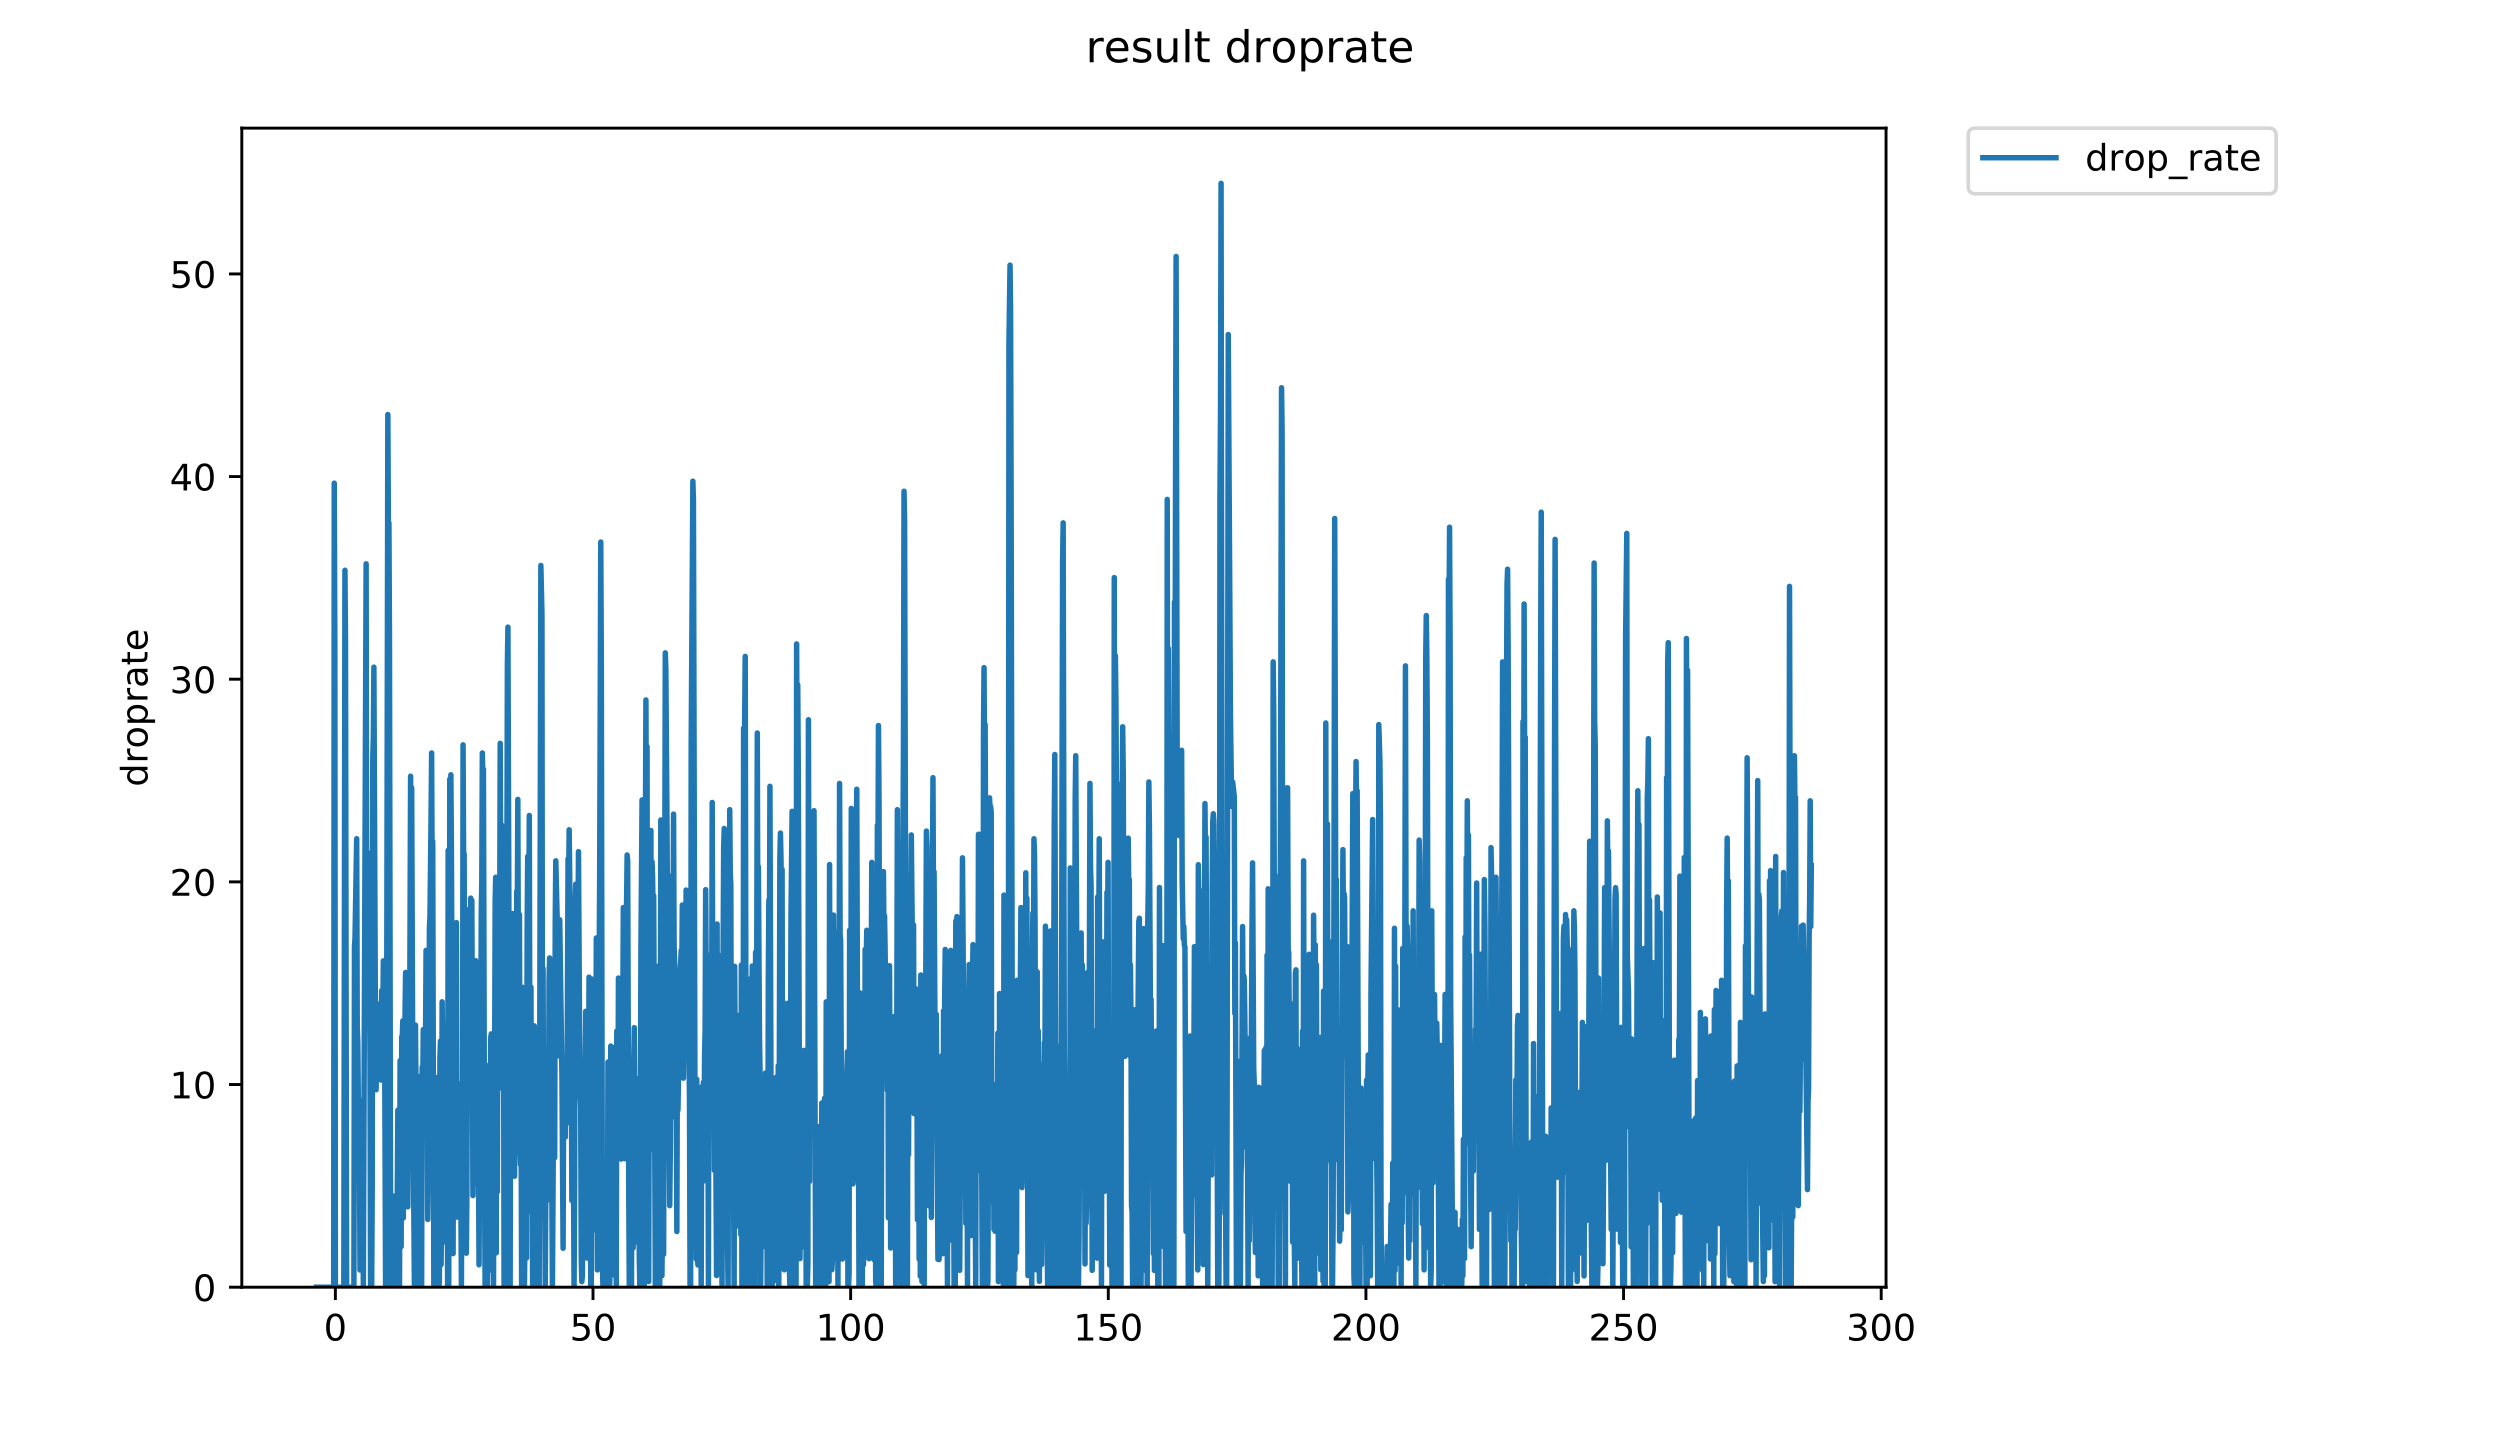 <?xml version="1.0" encoding="utf-8" standalone="no"?>
<!DOCTYPE svg PUBLIC "-//W3C//DTD SVG 1.1//EN"
  "http://www.w3.org/Graphics/SVG/1.1/DTD/svg11.dtd">
<!-- Created with matplotlib (https://matplotlib.org/) -->
<svg height="396pt" version="1.1" viewBox="0 0 684 396" width="684pt" xmlns="http://www.w3.org/2000/svg" xmlns:xlink="http://www.w3.org/1999/xlink">
 <defs>
  <style type="text/css">
*{stroke-linecap:butt;stroke-linejoin:round;}
  </style>
 </defs>
 <g id="figure_1">
  <g id="patch_1">
   <path d="M 0 396 
L 684 396 
L 684 0 
L 0 0 
z
" style="fill:#ffffff;"/>
  </g>
  <g id="axes_1">
   <g id="patch_2">
    <path d="M 66.159 352.174 
L 516.019 352.174 
L 516.019 35.062 
L 66.159 35.062 
z
" style="fill:#ffffff;"/>
   </g>
   <g id="matplotlib.axis_1">
    <g id="xtick_1">
     <g id="line2d_1">
      <defs>
       <path d="M 0 0 
L 0 3.5 
" id="m99f44236f9" style="stroke:#000000;stroke-width:0.8;"/>
      </defs>
      <g>
       <use style="stroke:#000000;stroke-width:0.8;" x="91.755" xlink:href="#m99f44236f9" y="352.174"/>
      </g>
     </g>
     <g id="text_1">
      <!-- 0 -->
      <defs>
       <path d="M 31.781 66.406 
Q 24.172 66.406 20.328 58.906 
Q 16.5 51.422 16.5 36.375 
Q 16.5 21.391 20.328 13.891 
Q 24.172 6.391 31.781 6.391 
Q 39.453 6.391 43.281 13.891 
Q 47.125 21.391 47.125 36.375 
Q 47.125 51.422 43.281 58.906 
Q 39.453 66.406 31.781 66.406 
z
M 31.781 74.219 
Q 44.047 74.219 50.516 64.516 
Q 56.984 54.828 56.984 36.375 
Q 56.984 17.969 50.516 8.266 
Q 44.047 -1.422 31.781 -1.422 
Q 19.531 -1.422 13.062 8.266 
Q 6.594 17.969 6.594 36.375 
Q 6.594 54.828 13.062 64.516 
Q 19.531 74.219 31.781 74.219 
z
" id="DejaVuSans-48"/>
      </defs>
      <g transform="translate(88.574 366.773)scale(0.1 -0.1)">
       <use xlink:href="#DejaVuSans-48"/>
      </g>
     </g>
    </g>
    <g id="xtick_2">
     <g id="line2d_2">
      <g>
       <use style="stroke:#000000;stroke-width:0.8;" x="162.245" xlink:href="#m99f44236f9" y="352.174"/>
      </g>
     </g>
     <g id="text_2">
      <!-- 50 -->
      <defs>
       <path d="M 10.797 72.906 
L 49.516 72.906 
L 49.516 64.594 
L 19.828 64.594 
L 19.828 46.734 
Q 21.969 47.469 24.109 47.828 
Q 26.266 48.188 28.422 48.188 
Q 40.625 48.188 47.75 41.5 
Q 54.891 34.812 54.891 23.391 
Q 54.891 11.625 47.562 5.094 
Q 40.234 -1.422 26.906 -1.422 
Q 22.312 -1.422 17.547 -0.641 
Q 12.797 0.141 7.719 1.703 
L 7.719 11.625 
Q 12.109 9.234 16.797 8.062 
Q 21.484 6.891 26.703 6.891 
Q 35.156 6.891 40.078 11.328 
Q 45.016 15.766 45.016 23.391 
Q 45.016 31 40.078 35.438 
Q 35.156 39.891 26.703 39.891 
Q 22.75 39.891 18.812 39.016 
Q 14.891 38.141 10.797 36.281 
z
" id="DejaVuSans-53"/>
      </defs>
      <g transform="translate(155.883 366.773)scale(0.1 -0.1)">
       <use xlink:href="#DejaVuSans-53"/>
       <use x="63.623" xlink:href="#DejaVuSans-48"/>
      </g>
     </g>
    </g>
    <g id="xtick_3">
     <g id="line2d_3">
      <g>
       <use style="stroke:#000000;stroke-width:0.8;" x="232.736" xlink:href="#m99f44236f9" y="352.174"/>
      </g>
     </g>
     <g id="text_3">
      <!-- 100 -->
      <defs>
       <path d="M 12.406 8.297 
L 28.516 8.297 
L 28.516 63.922 
L 10.984 60.406 
L 10.984 69.391 
L 28.422 72.906 
L 38.281 72.906 
L 38.281 8.297 
L 54.391 8.297 
L 54.391 0 
L 12.406 0 
z
" id="DejaVuSans-49"/>
      </defs>
      <g transform="translate(223.192 366.773)scale(0.1 -0.1)">
       <use xlink:href="#DejaVuSans-49"/>
       <use x="63.623" xlink:href="#DejaVuSans-48"/>
       <use x="127.246" xlink:href="#DejaVuSans-48"/>
      </g>
     </g>
    </g>
    <g id="xtick_4">
     <g id="line2d_4">
      <g>
       <use style="stroke:#000000;stroke-width:0.8;" x="303.226" xlink:href="#m99f44236f9" y="352.174"/>
      </g>
     </g>
     <g id="text_4">
      <!-- 150 -->
      <g transform="translate(293.683 366.773)scale(0.1 -0.1)">
       <use xlink:href="#DejaVuSans-49"/>
       <use x="63.623" xlink:href="#DejaVuSans-53"/>
       <use x="127.246" xlink:href="#DejaVuSans-48"/>
      </g>
     </g>
    </g>
    <g id="xtick_5">
     <g id="line2d_5">
      <g>
       <use style="stroke:#000000;stroke-width:0.8;" x="373.717" xlink:href="#m99f44236f9" y="352.174"/>
      </g>
     </g>
     <g id="text_5">
      <!-- 200 -->
      <defs>
       <path d="M 19.188 8.297 
L 53.609 8.297 
L 53.609 0 
L 7.328 0 
L 7.328 8.297 
Q 12.938 14.109 22.625 23.891 
Q 32.328 33.688 34.812 36.531 
Q 39.547 41.844 41.422 45.531 
Q 43.312 49.219 43.312 52.781 
Q 43.312 58.594 39.234 62.25 
Q 35.156 65.922 28.609 65.922 
Q 23.969 65.922 18.812 64.312 
Q 13.672 62.703 7.812 59.422 
L 7.812 69.391 
Q 13.766 71.781 18.938 73 
Q 24.125 74.219 28.422 74.219 
Q 39.75 74.219 46.484 68.547 
Q 53.219 62.891 53.219 53.422 
Q 53.219 48.922 51.531 44.891 
Q 49.859 40.875 45.406 35.406 
Q 44.188 33.984 37.641 27.219 
Q 31.109 20.453 19.188 8.297 
z
" id="DejaVuSans-50"/>
      </defs>
      <g transform="translate(364.173 366.773)scale(0.1 -0.1)">
       <use xlink:href="#DejaVuSans-50"/>
       <use x="63.623" xlink:href="#DejaVuSans-48"/>
       <use x="127.246" xlink:href="#DejaVuSans-48"/>
      </g>
     </g>
    </g>
    <g id="xtick_6">
     <g id="line2d_6">
      <g>
       <use style="stroke:#000000;stroke-width:0.8;" x="444.207" xlink:href="#m99f44236f9" y="352.174"/>
      </g>
     </g>
     <g id="text_6">
      <!-- 250 -->
      <g transform="translate(434.664 366.773)scale(0.1 -0.1)">
       <use xlink:href="#DejaVuSans-50"/>
       <use x="63.623" xlink:href="#DejaVuSans-53"/>
       <use x="127.246" xlink:href="#DejaVuSans-48"/>
      </g>
     </g>
    </g>
    <g id="xtick_7">
     <g id="line2d_7">
      <g>
       <use style="stroke:#000000;stroke-width:0.8;" x="514.698" xlink:href="#m99f44236f9" y="352.174"/>
      </g>
     </g>
     <g id="text_7">
      <!-- 300 -->
      <defs>
       <path d="M 40.578 39.312 
Q 47.656 37.797 51.625 33 
Q 55.609 28.219 55.609 21.188 
Q 55.609 10.406 48.188 4.484 
Q 40.766 -1.422 27.094 -1.422 
Q 22.516 -1.422 17.656 -0.516 
Q 12.797 0.391 7.625 2.203 
L 7.625 11.719 
Q 11.719 9.328 16.594 8.109 
Q 21.484 6.891 26.812 6.891 
Q 36.078 6.891 40.938 10.547 
Q 45.797 14.203 45.797 21.188 
Q 45.797 27.641 41.281 31.266 
Q 36.766 34.906 28.719 34.906 
L 20.219 34.906 
L 20.219 43.016 
L 29.109 43.016 
Q 36.375 43.016 40.234 45.922 
Q 44.094 48.828 44.094 54.297 
Q 44.094 59.906 40.109 62.906 
Q 36.141 65.922 28.719 65.922 
Q 24.656 65.922 20.016 65.031 
Q 15.375 64.156 9.812 62.312 
L 9.812 71.094 
Q 15.438 72.656 20.344 73.438 
Q 25.25 74.219 29.594 74.219 
Q 40.828 74.219 47.359 69.109 
Q 53.906 64.016 53.906 55.328 
Q 53.906 49.266 50.438 45.094 
Q 46.969 40.922 40.578 39.312 
z
" id="DejaVuSans-51"/>
      </defs>
      <g transform="translate(505.154 366.773)scale(0.1 -0.1)">
       <use xlink:href="#DejaVuSans-51"/>
       <use x="63.623" xlink:href="#DejaVuSans-48"/>
       <use x="127.246" xlink:href="#DejaVuSans-48"/>
      </g>
     </g>
    </g>
   </g>
   <g id="matplotlib.axis_2">
    <g id="ytick_1">
     <g id="line2d_8">
      <defs>
       <path d="M 0 0 
L -3.5 0 
" id="md5084ddb7e" style="stroke:#000000;stroke-width:0.8;"/>
      </defs>
      <g>
       <use style="stroke:#000000;stroke-width:0.8;" x="66.159" xlink:href="#md5084ddb7e" y="352.174"/>
      </g>
     </g>
     <g id="text_8">
      <!-- 0 -->
      <g transform="translate(52.796 355.973)scale(0.1 -0.1)">
       <use xlink:href="#DejaVuSans-48"/>
      </g>
     </g>
    </g>
    <g id="ytick_2">
     <g id="line2d_9">
      <g>
       <use style="stroke:#000000;stroke-width:0.8;" x="66.159" xlink:href="#md5084ddb7e" y="296.728"/>
      </g>
     </g>
     <g id="text_9">
      <!-- 10 -->
      <g transform="translate(46.434 300.527)scale(0.1 -0.1)">
       <use xlink:href="#DejaVuSans-49"/>
       <use x="63.623" xlink:href="#DejaVuSans-48"/>
      </g>
     </g>
    </g>
    <g id="ytick_3">
     <g id="line2d_10">
      <g>
       <use style="stroke:#000000;stroke-width:0.8;" x="66.159" xlink:href="#md5084ddb7e" y="241.282"/>
      </g>
     </g>
     <g id="text_10">
      <!-- 20 -->
      <g transform="translate(46.434 245.081)scale(0.1 -0.1)">
       <use xlink:href="#DejaVuSans-50"/>
       <use x="63.623" xlink:href="#DejaVuSans-48"/>
      </g>
     </g>
    </g>
    <g id="ytick_4">
     <g id="line2d_11">
      <g>
       <use style="stroke:#000000;stroke-width:0.8;" x="66.159" xlink:href="#md5084ddb7e" y="185.836"/>
      </g>
     </g>
     <g id="text_11">
      <!-- 30 -->
      <g transform="translate(46.434 189.635)scale(0.1 -0.1)">
       <use xlink:href="#DejaVuSans-51"/>
       <use x="63.623" xlink:href="#DejaVuSans-48"/>
      </g>
     </g>
    </g>
    <g id="ytick_5">
     <g id="line2d_12">
      <g>
       <use style="stroke:#000000;stroke-width:0.8;" x="66.159" xlink:href="#md5084ddb7e" y="130.39"/>
      </g>
     </g>
     <g id="text_12">
      <!-- 40 -->
      <defs>
       <path d="M 37.797 64.312 
L 12.891 25.391 
L 37.797 25.391 
z
M 35.203 72.906 
L 47.609 72.906 
L 47.609 25.391 
L 58.016 25.391 
L 58.016 17.188 
L 47.609 17.188 
L 47.609 0 
L 37.797 0 
L 37.797 17.188 
L 4.891 17.188 
L 4.891 26.703 
z
" id="DejaVuSans-52"/>
      </defs>
      <g transform="translate(46.434 134.189)scale(0.1 -0.1)">
       <use xlink:href="#DejaVuSans-52"/>
       <use x="63.623" xlink:href="#DejaVuSans-48"/>
      </g>
     </g>
    </g>
    <g id="ytick_6">
     <g id="line2d_13">
      <g>
       <use style="stroke:#000000;stroke-width:0.8;" x="66.159" xlink:href="#md5084ddb7e" y="74.943"/>
      </g>
     </g>
     <g id="text_13">
      <!-- 50 -->
      <g transform="translate(46.434 78.743)scale(0.1 -0.1)">
       <use xlink:href="#DejaVuSans-53"/>
       <use x="63.623" xlink:href="#DejaVuSans-48"/>
      </g>
     </g>
    </g>
    <g id="text_14">
     <!-- droprate -->
     <defs>
      <path d="M 45.406 46.391 
L 45.406 75.984 
L 54.391 75.984 
L 54.391 0 
L 45.406 0 
L 45.406 8.203 
Q 42.578 3.328 38.25 0.953 
Q 33.938 -1.422 27.875 -1.422 
Q 17.969 -1.422 11.734 6.484 
Q 5.516 14.406 5.516 27.297 
Q 5.516 40.188 11.734 48.094 
Q 17.969 56 27.875 56 
Q 33.938 56 38.25 53.625 
Q 42.578 51.266 45.406 46.391 
z
M 14.797 27.297 
Q 14.797 17.391 18.875 11.75 
Q 22.953 6.109 30.078 6.109 
Q 37.203 6.109 41.297 11.75 
Q 45.406 17.391 45.406 27.297 
Q 45.406 37.203 41.297 42.844 
Q 37.203 48.484 30.078 48.484 
Q 22.953 48.484 18.875 42.844 
Q 14.797 37.203 14.797 27.297 
z
" id="DejaVuSans-100"/>
      <path d="M 41.109 46.297 
Q 39.594 47.172 37.812 47.578 
Q 36.031 48 33.891 48 
Q 26.266 48 22.188 43.047 
Q 18.109 38.094 18.109 28.812 
L 18.109 0 
L 9.078 0 
L 9.078 54.688 
L 18.109 54.688 
L 18.109 46.188 
Q 20.953 51.172 25.484 53.578 
Q 30.031 56 36.531 56 
Q 37.453 56 38.578 55.875 
Q 39.703 55.766 41.062 55.516 
z
" id="DejaVuSans-114"/>
      <path d="M 30.609 48.391 
Q 23.391 48.391 19.188 42.75 
Q 14.984 37.109 14.984 27.297 
Q 14.984 17.484 19.156 11.844 
Q 23.344 6.203 30.609 6.203 
Q 37.797 6.203 41.984 11.859 
Q 46.188 17.531 46.188 27.297 
Q 46.188 37.016 41.984 42.703 
Q 37.797 48.391 30.609 48.391 
z
M 30.609 56 
Q 42.328 56 49.016 48.375 
Q 55.719 40.766 55.719 27.297 
Q 55.719 13.875 49.016 6.219 
Q 42.328 -1.422 30.609 -1.422 
Q 18.844 -1.422 12.172 6.219 
Q 5.516 13.875 5.516 27.297 
Q 5.516 40.766 12.172 48.375 
Q 18.844 56 30.609 56 
z
" id="DejaVuSans-111"/>
      <path d="M 18.109 8.203 
L 18.109 -20.797 
L 9.078 -20.797 
L 9.078 54.688 
L 18.109 54.688 
L 18.109 46.391 
Q 20.953 51.266 25.266 53.625 
Q 29.594 56 35.594 56 
Q 45.562 56 51.781 48.094 
Q 58.016 40.188 58.016 27.297 
Q 58.016 14.406 51.781 6.484 
Q 45.562 -1.422 35.594 -1.422 
Q 29.594 -1.422 25.266 0.953 
Q 20.953 3.328 18.109 8.203 
z
M 48.688 27.297 
Q 48.688 37.203 44.609 42.844 
Q 40.531 48.484 33.406 48.484 
Q 26.266 48.484 22.188 42.844 
Q 18.109 37.203 18.109 27.297 
Q 18.109 17.391 22.188 11.75 
Q 26.266 6.109 33.406 6.109 
Q 40.531 6.109 44.609 11.75 
Q 48.688 17.391 48.688 27.297 
z
" id="DejaVuSans-112"/>
      <path d="M 34.281 27.484 
Q 23.391 27.484 19.188 25 
Q 14.984 22.516 14.984 16.5 
Q 14.984 11.719 18.141 8.906 
Q 21.297 6.109 26.703 6.109 
Q 34.188 6.109 38.703 11.406 
Q 43.219 16.703 43.219 25.484 
L 43.219 27.484 
z
M 52.203 31.203 
L 52.203 0 
L 43.219 0 
L 43.219 8.297 
Q 40.141 3.328 35.547 0.953 
Q 30.953 -1.422 24.312 -1.422 
Q 15.922 -1.422 10.953 3.297 
Q 6 8.016 6 15.922 
Q 6 25.141 12.172 29.828 
Q 18.359 34.516 30.609 34.516 
L 43.219 34.516 
L 43.219 35.406 
Q 43.219 41.609 39.141 45 
Q 35.062 48.391 27.688 48.391 
Q 23 48.391 18.547 47.266 
Q 14.109 46.141 10.016 43.891 
L 10.016 52.203 
Q 14.938 54.109 19.578 55.047 
Q 24.219 56 28.609 56 
Q 40.484 56 46.344 49.844 
Q 52.203 43.703 52.203 31.203 
z
" id="DejaVuSans-97"/>
      <path d="M 18.312 70.219 
L 18.312 54.688 
L 36.812 54.688 
L 36.812 47.703 
L 18.312 47.703 
L 18.312 18.016 
Q 18.312 11.328 20.141 9.422 
Q 21.969 7.516 27.594 7.516 
L 36.812 7.516 
L 36.812 0 
L 27.594 0 
Q 17.188 0 13.234 3.875 
Q 9.281 7.766 9.281 18.016 
L 9.281 47.703 
L 2.688 47.703 
L 2.688 54.688 
L 9.281 54.688 
L 9.281 70.219 
z
" id="DejaVuSans-116"/>
      <path d="M 56.203 29.594 
L 56.203 25.203 
L 14.891 25.203 
Q 15.484 15.922 20.484 11.062 
Q 25.484 6.203 34.422 6.203 
Q 39.594 6.203 44.453 7.469 
Q 49.312 8.734 54.109 11.281 
L 54.109 2.781 
Q 49.266 0.734 44.188 -0.344 
Q 39.109 -1.422 33.891 -1.422 
Q 20.797 -1.422 13.156 6.188 
Q 5.516 13.812 5.516 26.812 
Q 5.516 40.234 12.766 48.109 
Q 20.016 56 32.328 56 
Q 43.359 56 49.781 48.891 
Q 56.203 41.797 56.203 29.594 
z
M 47.219 32.234 
Q 47.125 39.594 43.094 43.984 
Q 39.062 48.391 32.422 48.391 
Q 24.906 48.391 20.391 44.141 
Q 15.875 39.891 15.188 32.172 
z
" id="DejaVuSans-101"/>
     </defs>
     <g transform="translate(40.354 215.236)rotate(-90)scale(0.1 -0.1)">
      <use xlink:href="#DejaVuSans-100"/>
      <use x="63.477" xlink:href="#DejaVuSans-114"/>
      <use x="104.559" xlink:href="#DejaVuSans-111"/>
      <use x="165.74" xlink:href="#DejaVuSans-112"/>
      <use x="229.217" xlink:href="#DejaVuSans-114"/>
      <use x="270.33" xlink:href="#DejaVuSans-97"/>
      <use x="331.609" xlink:href="#DejaVuSans-116"/>
      <use x="370.818" xlink:href="#DejaVuSans-101"/>
     </g>
    </g>
   </g>
   <g id="line2d_14">
    <path clip-path="url(#pd53586cb50)" d="M 86.607 352.174 
L 91.294 352.174 
L 91.451 132.198 
L 91.61 176.331 
L 91.76 352.174 
L 94.071 352.174 
L 94.375 156.028 
L 94.525 175.252 
L 94.833 352.174 
L 96.827 352.174 
L 96.979 258.987 
L 97.13 256.631 
L 97.585 229.478 
L 97.739 280.931 
L 97.89 285.014 
L 98.194 319.559 
L 98.344 314.584 
L 98.495 347.462 
L 98.648 301.207 
L 98.798 325.396 
L 98.95 330.308 
L 99.254 318.101 
L 99.411 352.174 
L 99.715 270.728 
L 100.174 154.264 
L 100.323 247.619 
L 100.478 233.034 
L 100.631 236.661 
L 100.784 246.562 
L 100.933 266.629 
L 101.083 262.133 
L 101.232 290.391 
L 101.383 352.174 
L 101.691 352.174 
L 101.843 324.14 
L 101.995 207.329 
L 102.144 201.677 
L 102.295 182.537 
L 102.747 287.223 
L 102.896 298.158 
L 103.197 280.886 
L 103.346 277.718 
L 103.496 282.47 
L 103.649 274.735 
L 103.805 294.607 
L 103.96 278.857 
L 104.268 295.503 
L 104.425 271.033 
L 104.727 280.53 
L 104.878 262.896 
L 105.037 286.416 
L 105.187 271.84 
L 105.495 352.174 
L 105.652 352.174 
L 106.112 113.426 
L 106.261 143.659 
L 106.411 143.063 
L 106.561 175.252 
L 106.862 338.038 
L 107.011 352.174 
L 107.164 352.174 
L 107.314 328.613 
L 107.47 349.119 
L 107.627 349.161 
L 107.779 327.255 
L 107.928 328.479 
L 108.081 352.174 
L 108.541 352.174 
L 108.847 303.756 
L 108.999 352.174 
L 109.307 352.174 
L 109.46 290.223 
L 109.758 341.053 
L 109.907 283.663 
L 110.056 283.859 
L 110.205 279.302 
L 110.355 333.218 
L 110.504 283.859 
L 110.66 318.663 
L 110.813 277.625 
L 110.969 266.059 
L 111.269 315.945 
L 111.424 315.516 
L 111.575 330.184 
L 111.879 274.991 
L 112.036 294.449 
L 112.337 212.367 
L 112.487 231.777 
L 112.635 215.545 
L 112.933 293.392 
L 113.38 352.174 
L 113.677 280.477 
L 113.827 300.045 
L 113.98 294.709 
L 114.136 352.174 
L 114.289 302.751 
L 114.438 352.174 
L 114.59 294.548 
L 114.897 350.643 
L 115.051 299.663 
L 115.353 352.174 
L 115.502 291.975 
L 115.653 298.77 
L 115.804 281.692 
L 116.114 294.607 
L 116.27 308.361 
L 116.576 260.02 
L 116.728 302.475 
L 116.877 287.223 
L 117.031 333.641 
L 117.183 319.375 
L 117.333 317.52 
L 117.487 253.876 
L 117.643 250.674 
L 117.943 223.01 
L 118.093 206.012 
L 118.245 241.903 
L 118.394 230.193 
L 118.695 352.174 
L 118.848 352.174 
L 119.001 332.04 
L 119.156 333.845 
L 119.306 328.479 
L 119.454 347.408 
L 119.603 294.816 
L 119.752 352.174 
L 120.056 352.174 
L 120.211 350.647 
L 120.365 289.376 
L 120.516 284.824 
L 120.67 346.013 
L 120.818 333.055 
L 120.967 274.103 
L 121.266 296.569 
L 121.414 290.036 
L 121.563 336.287 
L 121.716 339.818 
L 121.866 303.205 
L 122.02 332.207 
L 122.169 331.462 
L 122.318 286.85 
L 122.466 352.174 
L 122.615 232.678 
L 122.764 352.174 
L 122.912 317.122 
L 123.06 213.159 
L 123.208 259.498 
L 123.359 211.984 
L 123.509 233.7 
L 123.969 342.984 
L 124.119 276.566 
L 124.274 295.659 
L 124.579 277.205 
L 124.731 278.767 
L 124.88 252.439 
L 125.028 333 
L 125.472 320.309 
L 125.628 329.199 
L 125.941 305.34 
L 126.245 352.174 
L 126.394 296.249 
L 126.542 310.63 
L 126.694 203.797 
L 126.842 234.609 
L 126.99 233.59 
L 127.142 291.262 
L 127.29 282.07 
L 127.591 342.882 
L 127.739 326.755 
L 127.887 270.683 
L 128.036 280.27 
L 128.184 256.025 
L 128.332 280.477 
L 128.489 248.593 
L 128.643 269.464 
L 128.791 245.73 
L 128.944 256.15 
L 129.094 246.337 
L 129.397 327.114 
L 129.548 298.77 
L 129.7 299.22 
L 129.852 278.559 
L 130 280.682 
L 130.154 262.844 
L 130.453 315.738 
L 130.605 323.981 
L 130.758 316.552 
L 130.907 315.842 
L 131.062 346.048 
L 131.368 283.837 
L 131.52 291.433 
L 131.67 249.496 
L 131.819 241.282 
L 131.968 206.012 
L 132.117 213.956 
L 132.267 210.408 
L 132.573 321.625 
L 132.721 352.174 
L 132.874 333.859 
L 133.03 352.174 
L 133.344 352.174 
L 133.5 305.212 
L 133.651 328.68 
L 133.803 291.433 
L 134.106 347.462 
L 134.255 284.055 
L 134.406 282.866 
L 134.56 287.666 
L 135.023 352.174 
L 135.172 298.466 
L 135.321 295.144 
L 135.474 246.562 
L 135.624 240.018 
L 135.775 342.777 
L 135.928 273.187 
L 136.082 326.064 
L 136.236 256.684 
L 136.392 252.462 
L 136.547 284.967 
L 136.704 257.992 
L 136.854 203.378 
L 137.159 282.284 
L 137.309 225.801 
L 137.462 297.815 
L 137.617 265.11 
L 137.766 273.191 
L 137.915 352.174 
L 138.066 282.866 
L 138.217 352.174 
L 138.365 352.174 
L 138.666 246.034 
L 138.819 181.809 
L 138.968 171.578 
L 139.574 352.174 
L 139.723 280.886 
L 139.872 317.222 
L 140.021 283.663 
L 140.172 319.189 
L 140.325 249.955 
L 140.481 291.411 
L 140.633 301.065 
L 140.781 321.815 
L 140.933 305.053 
L 141.229 313.714 
L 141.377 243.831 
L 141.526 252.085 
L 141.675 218.722 
L 141.825 265.54 
L 141.974 277.074 
L 142.122 250.204 
L 142.27 312.227 
L 142.418 318.619 
L 142.567 304.238 
L 142.719 352.174 
L 143.025 270.144 
L 143.181 305.34 
L 143.33 312.57 
L 143.478 352.174 
L 143.626 339.391 
L 143.922 273.878 
L 144.07 344.185 
L 144.219 256.302 
L 144.37 234.371 
L 144.52 258.198 
L 144.668 254.704 
L 144.817 223.118 
L 144.968 289.167 
L 145.27 270.089 
L 145.421 331.697 
L 145.572 302.195 
L 145.723 352.174 
L 145.872 298.158 
L 146.023 352.174 
L 146.172 280.682 
L 146.321 352.174 
L 146.47 293.56 
L 146.772 352.174 
L 146.921 290.391 
L 147.07 298.158 
L 147.218 352.174 
L 147.521 352.174 
L 147.978 154.716 
L 148.276 167.883 
L 148.426 314.045 
L 148.578 264.956 
L 148.726 312.456 
L 148.875 309.156 
L 149.026 323.901 
L 149.176 352.174 
L 149.475 303.344 
L 149.625 325.396 
L 149.775 328.343 
L 149.925 301.769 
L 150.08 306.351 
L 150.229 267.73 
L 150.381 262.094 
L 150.53 277.29 
L 150.836 319.65 
L 150.992 326.35 
L 151.143 352.174 
L 151.606 278.246 
L 151.759 316.75 
L 151.909 252.371 
L 152.065 235.525 
L 152.521 254.873 
L 152.677 257.733 
L 152.833 288.893 
L 153.137 251.649 
L 153.748 294.385 
L 154.059 341.511 
L 154.211 299.516 
L 154.362 302.053 
L 154.666 311.103 
L 154.819 291.433 
L 154.972 307.385 
L 155.121 303.344 
L 155.42 234.945 
L 155.57 244.757 
L 155.719 227.024 
L 155.868 239.375 
L 156.016 265.889 
L 156.164 251.508 
L 156.462 328.479 
L 156.61 321.902 
L 156.758 308.907 
L 156.913 322.911 
L 157.064 352.174 
L 157.221 323.469 
L 157.371 246.337 
L 157.523 241.903 
L 157.672 294.98 
L 157.972 250.787 
L 158.121 258.171 
L 158.27 233.021 
L 158.574 283.258 
L 158.727 299.22 
L 158.88 302.751 
L 159.033 344.43 
L 159.188 350.651 
L 159.344 349.128 
L 159.495 324.061 
L 159.647 344.365 
L 159.798 291.433 
L 159.953 295.503 
L 160.102 293.392 
L 160.256 276.706 
L 160.404 323.659 
L 160.556 286.391 
L 160.709 338.235 
L 160.858 344.253 
L 161.158 267.356 
L 161.313 293.81 
L 161.465 273.187 
L 161.619 352.174 
L 161.775 352.174 
L 161.93 267.87 
L 162.083 289.202 
L 162.236 336.599 
L 162.39 317.043 
L 162.539 272.738 
L 162.842 325.547 
L 162.996 315.21 
L 163.148 256.631 
L 163.448 347.449 
L 164.061 241.282 
L 164.368 148.305 
L 164.517 179.991 
L 164.817 345.909 
L 164.97 352.174 
L 165.121 352.174 
L 165.272 347.475 
L 165.425 333.589 
L 165.579 330.612 
L 165.884 349.05 
L 166.033 322.075 
L 166.185 352.174 
L 166.339 290.567 
L 166.643 352.174 
L 166.798 352.174 
L 166.953 346.064 
L 167.104 286.204 
L 167.406 319.467 
L 167.554 288.443 
L 167.702 309.032 
L 167.85 286.661 
L 167.998 305.836 
L 168.147 309.156 
L 168.299 349.05 
L 168.457 296.728 
L 168.606 352.174 
L 168.758 282.088 
L 168.906 312.342 
L 169.054 313.825 
L 169.206 267.595 
L 169.354 313.935 
L 169.502 278.672 
L 169.65 280.27 
L 169.8 274.55 
L 169.948 317.122 
L 170.096 285.064 
L 170.245 307.434 
L 170.541 248.313 
L 170.691 289.167 
L 170.84 294.816 
L 170.988 317.021 
L 171.136 272.281 
L 171.583 233.932 
L 171.731 235.53 
L 172.027 326.608 
L 172.174 352.174 
L 172.322 325.01 
L 172.47 336.149 
L 172.62 307.817 
L 172.772 352.174 
L 172.922 300.045 
L 173.076 295.029 
L 173.23 341.423 
L 173.385 291.076 
L 173.542 281.167 
L 173.85 339.818 
L 174 314.37 
L 174.149 326.755 
L 174.298 301.042 
L 174.448 330.059 
L 174.604 338.465 
L 174.757 295.029 
L 174.908 344.343 
L 175.056 352.174 
L 175.359 259.502 
L 175.667 218.861 
L 176.269 352.174 
L 176.424 243.726 
L 176.573 231.432 
L 176.723 191.506 
L 176.872 240.018 
L 177.024 204.214 
L 177.177 290.223 
L 177.329 302.475 
L 177.482 350.621 
L 177.633 287.775 
L 177.785 314.795 
L 178.086 227.225 
L 178.239 292.108 
L 178.394 235.768 
L 178.548 240.053 
L 178.698 251.076 
L 178.849 245.009 
L 179.302 352.174 
L 179.455 344.473 
L 179.605 276.566 
L 179.756 314.477 
L 179.906 314.37 
L 180.055 347.394 
L 180.203 264.291 
L 180.351 350.576 
L 180.499 352.174 
L 180.647 310.63 
L 180.796 224.344 
L 180.95 235.445 
L 181.101 349.042 
L 181.407 319.467 
L 181.566 343.183 
L 181.715 265.54 
L 181.869 247.733 
L 182.024 178.617 
L 182.178 183.225 
L 182.486 225.528 
L 182.635 251.076 
L 182.785 251.363 
L 183.087 312.906 
L 183.235 329.868 
L 183.384 315.634 
L 183.83 240.645 
L 183.986 239.454 
L 184.134 261.357 
L 184.282 222.747 
L 184.431 258.44 
L 184.58 263.46 
L 184.877 305.836 
L 185.025 299.596 
L 185.182 336.942 
L 185.331 288.988 
L 185.483 303.756 
L 185.636 295.029 
L 185.785 266.629 
L 185.934 274.327 
L 186.083 265.045 
L 186.232 263.46 
L 186.381 260.029 
L 186.531 266.384 
L 186.68 247.619 
L 186.829 285.639 
L 186.978 294.98 
L 187.277 266.384 
L 187.426 247.916 
L 187.574 269.085 
L 187.722 243.519 
L 187.87 251.508 
L 188.02 276.134 
L 188.176 277.535 
L 188.331 269.692 
L 188.644 300.667 
L 188.8 352.174 
L 188.951 352.174 
L 189.108 203.712 
L 189.57 131.65 
L 189.723 136.894 
L 190.181 316.552 
L 190.337 323.232 
L 190.49 344.473 
L 190.64 295.306 
L 190.795 342.984 
L 190.951 346.098 
L 191.248 310.749 
L 191.399 309.644 
L 191.547 298.003 
L 191.847 352.174 
L 191.998 297.355 
L 192.149 313.017 
L 192.296 312.112 
L 192.453 296.122 
L 192.608 323.073 
L 192.763 289.376 
L 192.917 281.718 
L 193.072 243.426 
L 193.22 271.15 
L 193.368 261.095 
L 193.519 290.916 
L 193.667 285.064 
L 193.821 352.174 
L 193.969 266.384 
L 194.117 286.661 
L 194.265 285.064 
L 194.413 293.053 
L 194.564 270.497 
L 194.712 280.27 
L 194.86 219.551 
L 195.008 272.05 
L 195.159 265.54 
L 195.455 320.217 
L 195.603 296.087 
L 195.752 299.444 
L 196.048 348.988 
L 196.196 252.82 
L 196.344 313.825 
L 196.649 283.058 
L 196.805 326.491 
L 196.957 272.743 
L 197.105 334.648 
L 197.253 283.466 
L 197.549 352.174 
L 197.697 261.095 
L 197.845 261.095 
L 197.998 231.911 
L 198.146 226.666 
L 198.744 296.262 
L 198.898 287.666 
L 199.052 339.853 
L 199.203 352.174 
L 199.354 269.395 
L 199.506 299.368 
L 199.655 221.525 
L 199.803 239.051 
L 199.951 241.921 
L 200.103 303.62 
L 200.253 308.069 
L 200.403 284.442 
L 200.553 320.581 
L 200.703 323.74 
L 200.858 352.174 
L 201.011 264.384 
L 201.164 293.321 
L 201.318 291.94 
L 201.627 277.74 
L 201.936 335.418 
L 202.087 308.565 
L 202.391 333.432 
L 202.543 278.559 
L 202.691 337.835 
L 202.839 264.037 
L 202.991 352.174 
L 203.298 352.174 
L 203.447 199.219 
L 203.595 213.159 
L 203.892 179.604 
L 204.188 337.793 
L 204.337 352.174 
L 204.485 277.074 
L 204.633 296.087 
L 204.781 344.185 
L 204.929 329.739 
L 205.081 352.174 
L 205.232 267.834 
L 205.531 283.663 
L 205.679 281.868 
L 205.827 264.291 
L 205.975 269.324 
L 206.271 339.09 
L 206.421 352.174 
L 206.576 352.174 
L 206.731 260.528 
L 207.04 264.869 
L 207.194 200.54 
L 207.342 253.674 
L 207.491 237.127 
L 207.791 283.452 
L 207.947 292.93 
L 208.098 352.174 
L 208.399 320.76 
L 208.555 336.9 
L 208.86 298.921 
L 209.009 341.021 
L 209.158 312.342 
L 209.307 315.738 
L 209.457 293.56 
L 209.606 317.422 
L 209.756 307.69 
L 209.905 352.174 
L 210.053 352.174 
L 210.201 269.324 
L 210.354 246.266 
L 210.502 263.206 
L 210.653 215.134 
L 210.956 301.911 
L 211.261 352.174 
L 211.409 315.423 
L 211.557 350.581 
L 211.705 301.042 
L 211.86 305.969 
L 212.008 345.819 
L 212.163 338.389 
L 212.32 294.764 
L 212.472 307.007 
L 212.621 299.896 
L 212.769 350.581 
L 212.921 291.603 
L 213.074 352.174 
L 213.371 234.609 
L 213.524 227.925 
L 213.678 235.121 
L 213.827 249.203 
L 213.981 237.884 
L 214.13 326.827 
L 214.283 279.382 
L 214.582 347.422 
L 214.732 309.523 
L 214.884 345.962 
L 215.035 293.893 
L 215.186 303.62 
L 215.338 274.519 
L 215.491 282.479 
L 215.646 277.33 
L 215.803 293.413 
L 215.954 345.891 
L 216.109 352.174 
L 216.412 250.787 
L 216.716 221.983 
L 217.18 330.552 
L 217.336 308.121 
L 217.489 352.174 
L 217.801 352.174 
L 217.953 176.179 
L 218.106 214.333 
L 218.259 187.376 
L 218.409 210.408 
L 218.869 344.365 
L 219.021 313.237 
L 219.175 341.393 
L 219.329 292.439 
L 219.483 327.6 
L 219.632 334.798 
L 219.94 287.387 
L 220.098 320.619 
L 220.255 300.807 
L 220.411 303.829 
L 220.568 352.174 
L 220.877 352.174 
L 221.033 346.114 
L 221.182 196.925 
L 221.489 323.232 
L 221.639 240.654 
L 221.791 302.053 
L 221.943 302.613 
L 222.255 246.49 
L 222.409 240.053 
L 222.558 251.363 
L 222.709 221.805 
L 223.164 352.174 
L 223.313 309.401 
L 223.468 352.174 
L 223.625 340.121 
L 223.781 308.241 
L 224.083 338.196 
L 224.394 321.456 
L 224.543 348.997 
L 224.693 352.174 
L 224.848 301.769 
L 224.998 333.326 
L 225.149 305.053 
L 225.304 336.772 
L 225.606 300.487 
L 225.756 318.906 
L 225.905 352.174 
L 226.053 274.103 
L 226.205 328.68 
L 226.358 307.509 
L 226.514 329.325 
L 226.664 323.74 
L 226.819 350.643 
L 226.967 236.529 
L 227.12 336.599 
L 227.275 292.768 
L 227.588 347.408 
L 227.742 344.558 
L 228.047 250.366 
L 228.196 266.872 
L 228.35 254.873 
L 228.501 287.957 
L 228.656 274.489 
L 228.805 331.521 
L 229.111 299.296 
L 229.259 352.174 
L 229.407 272.05 
L 229.555 296.249 
L 229.705 214.351 
L 229.854 255.539 
L 230.004 257.394 
L 230.158 288.851 
L 230.311 293.321 
L 230.464 344.473 
L 230.619 327.668 
L 230.775 327.869 
L 230.929 301.489 
L 231.08 311.566 
L 231.38 295.144 
L 231.684 336.686 
L 231.835 287.775 
L 231.991 352.174 
L 232.148 352.174 
L 232.305 348.608 
L 232.455 254.513 
L 232.753 315.738 
L 232.909 221.175 
L 233.211 300.777 
L 233.361 323.901 
L 233.511 322.161 
L 233.66 302.924 
L 233.81 265.54 
L 233.962 313.128 
L 234.115 237.884 
L 234.265 232.12 
L 234.414 215.935 
L 234.72 318.663 
L 234.871 310.122 
L 235.021 352.174 
L 235.33 271.663 
L 235.627 287.037 
L 235.928 352.174 
L 236.084 314.197 
L 236.24 346.081 
L 236.397 309.987 
L 236.548 341.272 
L 236.699 259.764 
L 236.852 269.859 
L 237.152 254.513 
L 237.305 262.345 
L 237.457 297.815 
L 237.61 272.965 
L 237.762 344.387 
L 237.913 336.511 
L 238.215 274.081 
L 238.369 266.992 
L 238.518 235.941 
L 238.667 285.448 
L 238.819 267.834 
L 238.976 334.045 
L 239.132 344.641 
L 239.284 308.442 
L 239.434 309.765 
L 239.586 350.617 
L 239.742 352.174 
L 239.897 352.174 
L 240.047 225.801 
L 240.196 238.438 
L 240.346 198.509 
L 240.496 218.284 
L 240.797 323.901 
L 241.104 352.174 
L 241.253 286.017 
L 241.402 287.037 
L 241.551 244.142 
L 241.704 238.478 
L 241.859 257.473 
L 242.012 250.523 
L 242.771 298.312 
L 242.922 273.639 
L 243.071 333.164 
L 243.225 272.307 
L 243.376 264.214 
L 243.681 341.453 
L 243.99 327.6 
L 244.144 330.552 
L 244.295 289.875 
L 244.448 291.603 
L 244.598 278.141 
L 244.904 309.169 
L 245.057 352.174 
L 245.209 283.837 
L 245.361 280.53 
L 245.517 221.534 
L 245.67 289.027 
L 245.82 255.815 
L 245.974 306.097 
L 246.131 259.764 
L 246.431 316.06 
L 246.581 352.174 
L 246.886 352.174 
L 247.039 232.584 
L 247.188 203.686 
L 247.341 134.405 
L 247.498 142.542 
L 247.964 323.779 
L 248.114 315.842 
L 248.269 352.174 
L 248.422 266.992 
L 248.571 315.945 
L 248.88 245.902 
L 249.031 256.631 
L 249.182 250.938 
L 249.334 228.438 
L 249.641 259.507 
L 249.945 253.053 
L 250.1 304.693 
L 250.254 278.246 
L 250.41 282.678 
L 250.56 270.497 
L 250.711 273.639 
L 250.864 291.603 
L 251.018 333.743 
L 251.321 302.475 
L 251.475 344.473 
L 251.631 308.241 
L 251.788 349.169 
L 251.941 266.753 
L 252.095 284.781 
L 252.246 350.603 
L 252.397 294.385 
L 252.859 352.174 
L 253.009 267.115 
L 253.158 300.045 
L 253.46 227.381 
L 253.609 232.12 
L 253.911 319.375 
L 254.06 320.671 
L 254.209 329.932 
L 254.362 322.582 
L 254.511 322.161 
L 254.66 268.213 
L 254.809 333.11 
L 255.109 237.836 
L 255.261 212.776 
L 255.41 249.203 
L 255.562 238.478 
L 255.864 291.433 
L 256.014 286.204 
L 256.163 277.505 
L 256.619 344.537 
L 256.774 297.337 
L 256.931 344.62 
L 257.086 297.186 
L 257.236 334.945 
L 257.391 310.705 
L 257.543 315.004 
L 257.696 288.851 
L 257.846 301.625 
L 258.001 343.01 
L 258.152 276.566 
L 258.301 326.827 
L 258.457 273.398 
L 258.614 259.764 
L 258.765 278.767 
L 258.921 315.616 
L 259.073 314.899 
L 259.223 352.174 
L 259.372 284.055 
L 259.523 314.477 
L 259.672 314.154 
L 259.824 320.849 
L 259.976 265.443 
L 260.128 260.024 
L 260.279 291.262 
L 260.43 294.222 
L 260.584 287.307 
L 260.735 339.644 
L 260.888 316.75 
L 261.044 352.174 
L 261.357 352.174 
L 261.507 251.97 
L 261.658 320.76 
L 261.807 250.787 
L 261.958 309.765 
L 262.263 274.951 
L 262.57 347.566 
L 262.873 301.065 
L 263.027 303.161 
L 263.332 234.704 
L 263.644 278.546 
L 263.801 273.613 
L 264.102 298.77 
L 264.25 334.698 
L 264.4 282.47 
L 264.552 296.105 
L 264.703 352.174 
L 264.854 276.78 
L 265.004 281.089 
L 265.157 263.894 
L 265.307 267.115 
L 265.459 328.812 
L 265.612 273.407 
L 265.763 338.038 
L 265.915 335.042 
L 266.064 268.213 
L 266.213 258.44 
L 266.362 285.448 
L 266.511 277.718 
L 266.958 352.174 
L 267.108 272.965 
L 267.257 320.491 
L 267.556 291.975 
L 267.705 228.254 
L 267.854 228.254 
L 268.003 239.375 
L 268.153 234.371 
L 268.769 352.174 
L 268.927 310.441 
L 269.084 199.999 
L 269.233 182.667 
L 269.385 211.606 
L 269.535 198.244 
L 269.834 277.718 
L 270.14 352.174 
L 270.29 350.595 
L 270.743 218.284 
L 270.892 221.525 
L 271.041 220.688 
L 271.191 222.272 
L 271.343 316.352 
L 271.495 328.877 
L 271.645 322.161 
L 271.795 301.769 
L 271.945 336.378 
L 272.099 296.728 
L 272.254 336.858 
L 272.403 319.001 
L 272.552 328.412 
L 272.702 328.412 
L 272.855 321.199 
L 273.008 282.673 
L 273.162 350.634 
L 273.317 347.592 
L 273.467 271.84 
L 273.765 345.837 
L 273.918 285.762 
L 274.067 280.477 
L 274.366 336.332 
L 274.523 352.174 
L 274.68 244.908 
L 274.828 336.332 
L 274.976 329.868 
L 275.13 330.431 
L 275.282 352.174 
L 275.749 352.174 
L 275.899 286.204 
L 276.05 93.739 
L 276.346 72.547 
L 276.494 85.27 
L 276.642 136.462 
L 276.939 277.29 
L 277.087 302.782 
L 277.235 352.174 
L 277.383 352.174 
L 277.531 296.249 
L 277.682 347.475 
L 277.83 281.868 
L 278.128 342.669 
L 278.277 268.213 
L 278.576 318.906 
L 278.725 312.456 
L 278.874 280.682 
L 279.022 289.857 
L 279.318 248.313 
L 279.614 324.932 
L 279.763 320.217 
L 280.059 264.544 
L 280.208 248.313 
L 280.356 259.498 
L 280.505 279.093 
L 280.657 238.797 
L 280.806 296.409 
L 280.954 245.73 
L 281.252 349.006 
L 281.402 272.965 
L 281.55 261.357 
L 281.698 302.64 
L 281.846 302.64 
L 281.995 291.63 
L 282.293 352.174 
L 282.442 264.795 
L 282.592 249.788 
L 282.741 270.917 
L 282.889 229.492 
L 283.037 233.932 
L 283.185 251.508 
L 283.483 347.408 
L 283.78 265.889 
L 283.928 342.587 
L 284.076 282.07 
L 284.372 350.576 
L 284.669 291.455 
L 284.821 291.262 
L 284.974 345.996 
L 285.129 309.288 
L 285.285 324.906 
L 285.439 298.418 
L 285.587 301.335 
L 285.736 285.256 
L 285.884 291.63 
L 286.033 253.391 
L 286.483 336.511 
L 286.638 352.174 
L 286.791 295.029 
L 286.939 291.975 
L 287.087 307.434 
L 287.235 339.354 
L 287.383 254.704 
L 287.535 270.957 
L 287.691 274.275 
L 287.847 299.152 
L 287.995 352.174 
L 288.444 224.946 
L 288.593 206.43 
L 289.048 352.174 
L 289.202 286.13 
L 289.355 338.274 
L 289.51 304.561 
L 289.66 331.755 
L 289.815 332.582 
L 289.97 352.174 
L 290.283 352.174 
L 290.583 210.005 
L 290.732 153.585 
L 290.881 143.063 
L 291.182 286.76 
L 291.335 305.711 
L 291.483 352.174 
L 291.631 305.836 
L 291.779 336.195 
L 291.928 318.619 
L 292.076 323.577 
L 292.377 352.174 
L 292.526 301.189 
L 292.677 350.608 
L 292.825 237.458 
L 293.274 279.716 
L 293.423 302.782 
L 293.575 296.105 
L 293.725 352.174 
L 293.875 331.697 
L 294.171 218.722 
L 294.32 206.768 
L 295.061 352.174 
L 295.211 339.537 
L 295.51 282.669 
L 295.808 255.263 
L 295.956 302.64 
L 296.107 263.964 
L 296.257 300.045 
L 296.407 295.629 
L 296.558 305.186 
L 296.71 299.071 
L 296.859 345.819 
L 297.009 292.318 
L 297.158 334.698 
L 297.306 328.275 
L 297.455 266.137 
L 297.756 328.613 
L 297.907 313.017 
L 298.212 214.342 
L 298.366 237.3 
L 298.517 242.224 
L 298.823 347.566 
L 298.972 322.246 
L 299.121 328.206 
L 299.27 328.412 
L 299.418 282.07 
L 299.716 342.696 
L 299.864 283.466 
L 300.161 344.231 
L 300.31 245.424 
L 300.458 270.683 
L 300.606 258.171 
L 300.754 229.492 
L 300.906 284.634 
L 301.06 290.567 
L 301.208 307.817 
L 301.357 352.174 
L 301.507 271.381 
L 301.809 257.699 
L 301.964 259 
L 302.112 263.206 
L 302.267 325.918 
L 302.565 291.63 
L 302.714 293.392 
L 302.865 244.101 
L 303.017 255.611 
L 303.168 235.941 
L 303.319 303.756 
L 303.474 306.224 
L 303.631 346.131 
L 303.786 344.537 
L 303.936 286.204 
L 304.088 307.007 
L 304.244 352.174 
L 304.711 352.174 
L 304.862 158.035 
L 305.013 286.204 
L 305.164 179.396 
L 305.317 191.996 
L 305.467 219.103 
L 305.621 342.933 
L 305.777 330.907 
L 305.932 352.174 
L 306.088 341.511 
L 306.237 319.096 
L 306.391 352.174 
L 306.704 352.174 
L 306.858 214.325 
L 307.012 222.8 
L 307.165 198.845 
L 307.314 210.779 
L 307.468 250.804 
L 307.623 248.021 
L 307.776 289.027 
L 308.082 233.581 
L 308.231 284.249 
L 308.685 229.311 
L 308.834 245.117 
L 308.982 240.645 
L 309.132 288.807 
L 309.282 263.964 
L 309.437 278.857 
L 309.586 329.932 
L 309.735 331.521 
L 309.889 352.174 
L 310.044 300.241 
L 310.198 347.566 
L 310.351 276.284 
L 310.501 305.053 
L 310.653 296.105 
L 310.811 340.088 
L 310.965 352.174 
L 311.118 282.673 
L 311.272 287.666 
L 311.576 252.063 
L 311.729 251.222 
L 312.188 352.174 
L 312.34 294.548 
L 312.496 306.477 
L 312.646 257.931 
L 312.798 294.548 
L 312.95 254.053 
L 313.255 302.751 
L 313.412 347.617 
L 313.722 289.376 
L 313.872 352.174 
L 314.027 252.616 
L 314.176 242.553 
L 314.328 213.947 
L 314.481 226.723 
L 314.784 282.284 
L 314.934 273.415 
L 315.238 321.025 
L 315.391 318.101 
L 315.545 342.959 
L 315.698 325.845 
L 315.854 347.617 
L 316.007 293.485 
L 316.159 322.582 
L 316.311 282.088 
L 316.467 321.709 
L 316.618 291.262 
L 316.773 352.174 
L 316.923 298.312 
L 317.074 352.174 
L 317.228 242.822 
L 317.531 324.528 
L 317.684 258.987 
L 317.833 303.065 
L 317.986 305.711 
L 318.135 258.708 
L 318.284 341.021 
L 318.433 266.384 
L 318.893 352.174 
L 319.203 352.174 
L 319.355 136.637 
L 319.507 246.857 
L 319.656 177.416 
L 319.81 203.906 
L 320.114 352.174 
L 320.416 290.391 
L 320.571 338.389 
L 320.72 329.996 
L 320.876 352.174 
L 321.179 352.174 
L 321.328 164.706 
L 321.48 193.757 
L 321.78 70.164 
L 322.084 212.776 
L 322.235 216.292 
L 322.537 228.608 
L 322.693 210.512 
L 322.842 213.164 
L 322.991 211.966 
L 323.141 215.134 
L 323.291 205.266 
L 323.442 240.969 
L 323.74 256.851 
L 323.891 253.499 
L 324.04 258.708 
L 324.196 259 
L 324.507 336.942 
L 324.66 329.136 
L 324.812 336.556 
L 324.968 311.159 
L 325.121 352.174 
L 325.273 302.195 
L 325.423 317.618 
L 325.575 283.452 
L 325.729 298.418 
L 325.883 352.174 
L 326.033 301.911 
L 326.336 327.043 
L 326.487 323.901 
L 326.792 258.987 
L 326.942 268.69 
L 327.095 299.368 
L 327.249 298.418 
L 327.706 347.462 
L 327.858 236.596 
L 328.012 247.733 
L 328.165 290.05 
L 328.313 284.055 
L 328.615 243.795 
L 329.073 301.907 
L 329.225 345.996 
L 329.677 219.86 
L 329.829 238.158 
L 329.978 228.961 
L 330.437 352.174 
L 330.595 308.361 
L 330.747 299.516 
L 331.049 266.272 
L 331.201 297.815 
L 331.354 297.815 
L 331.508 321.456 
L 331.66 241.903 
L 331.813 224.819 
L 331.962 222.642 
L 332.114 224.946 
L 332.266 238.797 
L 332.57 282.673 
L 332.721 294.058 
L 332.874 290.223 
L 333.023 312.57 
L 333.176 352.174 
L 333.475 352.174 
L 333.632 326.136 
L 333.78 136.109 
L 333.93 113.426 
L 334.084 50.163 
L 334.385 267.356 
L 334.691 286.576 
L 334.841 308.194 
L 334.992 300.193 
L 335.144 332.04 
L 335.298 325.845 
L 335.453 352.174 
L 335.602 352.174 
L 335.752 295.431 
L 336.052 91.53 
L 336.655 196.033 
L 336.953 218.722 
L 337.102 220.688 
L 337.251 213.956 
L 337.701 217.903 
L 337.849 277.29 
L 337.997 257.9 
L 338.296 352.174 
L 338.449 290.223 
L 338.603 315.107 
L 338.754 319.467 
L 338.91 311.047 
L 339.06 295.468 
L 339.216 352.174 
L 339.369 352.174 
L 339.523 321.371 
L 339.674 317.716 
L 339.973 253.499 
L 340.13 279.458 
L 340.28 266.872 
L 340.431 267.834 
L 340.581 277.93 
L 340.879 309.401 
L 341.028 314.045 
L 341.177 284.055 
L 341.48 352.174 
L 341.631 302.053 
L 341.781 339.501 
L 341.929 299.747 
L 342.079 309.401 
L 342.228 307.944 
L 342.546 254.066 
L 342.7 236.089 
L 343.014 292.07 
L 343.173 296.877 
L 343.33 334.143 
L 343.48 342.696 
L 343.787 304.561 
L 343.941 319.92 
L 344.091 307.944 
L 344.243 349.068 
L 344.399 297.488 
L 344.555 320.186 
L 344.856 314.045 
L 345.005 298.158 
L 345.313 323.232 
L 345.461 352.174 
L 345.911 287.408 
L 346.066 329.263 
L 346.216 287.592 
L 346.368 286.576 
L 346.517 352.174 
L 346.668 261.33 
L 346.818 352.174 
L 346.968 243.177 
L 347.272 328.943 
L 347.428 294.449 
L 347.58 350.621 
L 347.733 293.485 
L 347.888 352.174 
L 348.042 352.174 
L 348.192 319.001 
L 348.34 181.083 
L 348.49 194.208 
L 348.64 244.142 
L 348.788 239.375 
L 349.096 299.368 
L 349.253 299.152 
L 349.403 325.547 
L 349.553 299.896 
L 349.709 352.174 
L 350.017 352.174 
L 350.63 106.093 
L 350.782 117.895 
L 350.934 294.548 
L 351.085 274.081 
L 351.237 283.645 
L 351.387 312.683 
L 351.538 317.618 
L 351.691 352.174 
L 351.839 247.619 
L 351.988 274.103 
L 352.137 215.545 
L 352.286 215.545 
L 352.443 259.764 
L 352.592 260.554 
L 352.742 279.302 
L 352.897 274.275 
L 353.053 323.232 
L 353.203 292.487 
L 353.352 314.37 
L 353.504 283.063 
L 353.657 339.818 
L 353.81 287.126 
L 354.115 339.644 
L 354.265 352.174 
L 354.414 266.384 
L 354.57 265.349 
L 354.724 331.813 
L 354.875 286.76 
L 355.024 344.253 
L 355.173 299.596 
L 355.322 298.158 
L 355.471 307.69 
L 355.62 288.443 
L 356.075 339.501 
L 356.223 352.174 
L 356.372 282.07 
L 356.52 350.581 
L 356.669 235.53 
L 356.817 302.782 
L 356.969 267.834 
L 357.118 291.975 
L 357.267 288.626 
L 357.42 352.174 
L 357.574 289.027 
L 357.879 349.042 
L 358.175 261.095 
L 358.475 304.784 
L 358.623 283.663 
L 358.933 352.174 
L 359.084 268.926 
L 359.239 323.312 
L 359.395 250.396 
L 359.553 269.531 
L 359.709 352.174 
L 359.866 258.505 
L 360.017 335.042 
L 360.168 263.964 
L 360.318 317.618 
L 360.468 317.322 
L 360.62 288.674 
L 360.769 325.166 
L 360.922 324.218 
L 361.078 343.06 
L 361.226 283.859 
L 361.375 347.408 
L 361.526 304.784 
L 361.675 342.669 
L 361.826 300.487 
L 361.974 350.534 
L 362.123 271.15 
L 362.276 352.174 
L 362.588 352.174 
L 362.737 197.807 
L 362.885 277.074 
L 363.036 259.502 
L 363.185 225.44 
L 363.338 297.967 
L 363.491 257.434 
L 363.646 303.296 
L 363.8 273.843 
L 364.104 317.52 
L 364.259 318.57 
L 364.416 352.174 
L 364.573 352.174 
L 364.729 335.555 
L 364.88 287.775 
L 365.178 141.861 
L 365.474 251.508 
L 365.623 240.645 
L 365.772 317.222 
L 365.92 301.042 
L 366.069 310.749 
L 366.219 290.742 
L 366.367 304.376 
L 366.518 339.573 
L 366.666 334.698 
L 366.815 289.857 
L 366.966 336.511 
L 367.421 232.461 
L 367.572 253.499 
L 367.721 244.45 
L 367.872 245.667 
L 368.024 270.728 
L 368.177 268.773 
L 368.479 288.988 
L 368.631 258.987 
L 368.781 331.58 
L 368.932 327.184 
L 369.083 281.692 
L 369.234 322.415 
L 369.531 305.969 
L 369.679 313.825 
L 370.129 217.133 
L 370.277 253.106 
L 370.426 348.988 
L 370.574 352.174 
L 370.722 328.206 
L 370.87 229.492 
L 371.019 208.366 
L 371.168 224.712 
L 371.317 216.323 
L 371.622 297.509 
L 371.772 347.449 
L 371.927 339.955 
L 372.076 352.174 
L 372.224 302.782 
L 372.372 297.69 
L 372.52 312.227 
L 372.668 302.782 
L 372.822 315.004 
L 373.125 308.808 
L 373.28 339.921 
L 373.434 324.604 
L 373.589 326.208 
L 373.744 352.174 
L 373.899 295.503 
L 374.049 352.174 
L 374.2 298.921 
L 374.349 288.626 
L 374.497 318.619 
L 374.647 312.57 
L 374.795 313.935 
L 374.946 349.042 
L 375.097 271.84 
L 375.558 224.222 
L 375.715 262.794 
L 375.866 257.168 
L 376.019 258.987 
L 376.172 269.235 
L 376.476 317.322 
L 376.626 314.154 
L 376.778 326.425 
L 376.93 352.174 
L 377.082 342.829 
L 377.233 198.244 
L 377.537 208.138 
L 377.688 223.376 
L 377.84 331.927 
L 377.991 352.174 
L 379.365 352.174 
L 379.514 341.053 
L 379.667 341.302 
L 379.816 352.174 
L 380.13 352.174 
L 380.44 341.541 
L 380.596 329.512 
L 380.753 352.174 
L 380.906 352.174 
L 381.059 318.196 
L 381.211 322.665 
L 381.369 352.174 
L 381.526 253.973 
L 381.682 347.642 
L 381.838 264.309 
L 381.994 318.846 
L 382.15 300.667 
L 382.3 320.671 
L 382.449 277.505 
L 382.598 342.614 
L 382.747 276.35 
L 383.045 345.819 
L 383.193 313.825 
L 383.341 352.174 
L 383.49 309.156 
L 383.638 334.598 
L 383.786 259.498 
L 383.934 326.608 
L 384.085 276.78 
L 384.234 314.045 
L 384.532 182.182 
L 384.682 252.085 
L 384.83 254.984 
L 384.979 253.391 
L 385.131 260.283 
L 385.28 331.58 
L 385.429 344.208 
L 385.578 277.718 
L 385.727 339.501 
L 385.878 276.566 
L 386.176 326.682 
L 386.332 268.165 
L 386.488 295.968 
L 386.636 249.203 
L 386.784 304.238 
L 386.935 312.683 
L 387.083 304.513 
L 387.239 315.616 
L 387.387 352.174 
L 387.536 296.249 
L 387.684 325.088 
L 387.833 274.327 
L 387.983 288.988 
L 388.132 279.093 
L 388.281 229.843 
L 388.431 235.611 
L 388.581 268.213 
L 388.731 257.394 
L 389.033 316.352 
L 389.183 334.847 
L 389.332 290.391 
L 389.633 347.435 
L 389.783 276.35 
L 389.932 260.292 
L 390.081 179.499 
L 390.231 168.41 
L 390.38 179.499 
L 390.529 202.835 
L 390.83 341.272 
L 390.979 298.003 
L 391.43 352.174 
L 391.579 347.408 
L 391.729 249.203 
L 392.028 323.659 
L 392.178 273.415 
L 392.332 301.207 
L 392.486 272.085 
L 392.635 287.408 
L 392.785 284.249 
L 392.938 294.709 
L 393.088 279.921 
L 393.395 296.122 
L 393.706 352.174 
L 393.858 292.99 
L 394.01 352.174 
L 394.16 286.017 
L 394.465 341.21 
L 394.764 291.63 
L 394.915 350.608 
L 395.072 308 
L 395.228 297.786 
L 395.378 272.068 
L 395.683 352.174 
L 395.996 352.174 
L 396.146 336.511 
L 396.297 158.428 
L 396.448 173.113 
L 396.598 144.251 
L 396.748 176.254 
L 396.897 272.738 
L 397.499 352.174 
L 397.797 352.174 
L 398.096 331.697 
L 398.248 352.174 
L 398.56 352.174 
L 398.718 337.066 
L 398.866 336.378 
L 399.015 352.174 
L 399.326 352.174 
L 399.481 339.988 
L 399.634 339.784 
L 399.783 352.174 
L 399.936 352.174 
L 400.09 333.641 
L 400.242 349.068 
L 400.394 311.68 
L 400.546 314.899 
L 400.696 344.343 
L 400.847 256.361 
L 401.005 313 
L 401.156 234.704 
L 401.307 256.361 
L 401.456 219.103 
L 401.608 250.653 
L 401.758 228.438 
L 401.909 283.063 
L 402.063 261.304 
L 402.36 321.902 
L 402.51 341.085 
L 402.662 308.565 
L 402.811 320.491 
L 403.109 320.4 
L 403.258 293.223 
L 403.408 311.103 
L 403.558 310.004 
L 403.709 281.492 
L 403.865 282.105 
L 404.018 241.589 
L 404.172 298.118 
L 404.325 276.496 
L 404.474 285.639 
L 404.624 302.924 
L 404.773 336.378 
L 405.073 261.073 
L 405.224 278.767 
L 405.521 352.174 
L 405.669 264.291 
L 405.966 280.477 
L 406.115 240.645 
L 406.264 253.106 
L 406.714 352.174 
L 406.864 290.742 
L 407.017 293.321 
L 407.173 318.755 
L 407.33 297.786 
L 407.486 330.907 
L 407.642 309.872 
L 407.791 325.243 
L 407.943 231.911 
L 408.099 239.763 
L 408.255 293.092 
L 408.403 253.955 
L 408.551 253.106 
L 408.848 352.174 
L 408.996 275.476 
L 409.147 327.043 
L 409.297 240.018 
L 409.75 307.562 
L 409.899 270.683 
L 410.047 352.174 
L 410.351 352.174 
L 410.505 289.202 
L 410.659 294.131 
L 410.957 233.7 
L 411.106 181.083 
L 411.407 270.957 
L 411.556 352.174 
L 411.713 352.174 
L 411.869 315.816 
L 412.021 181.809 
L 412.175 189.368 
L 412.325 159.94 
L 412.473 155.736 
L 412.623 176.832 
L 413.071 304.649 
L 413.37 339.501 
L 413.519 315.634 
L 413.67 352.174 
L 413.82 331.639 
L 413.974 335.185 
L 414.122 315.634 
L 414.271 352.174 
L 414.425 328.943 
L 414.574 336.332 
L 414.724 295.468 
L 414.873 317.322 
L 415.023 304.784 
L 415.175 280.53 
L 415.328 277.833 
L 415.481 288.851 
L 415.631 281.291 
L 416.39 352.174 
L 416.539 352.174 
L 416.689 197.367 
L 416.845 248.593 
L 416.995 165.259 
L 417.146 209.643 
L 417.296 201.677 
L 417.6 350.643 
L 417.751 344.365 
L 417.902 350.603 
L 418.053 327.114 
L 418.511 352.174 
L 418.66 352.174 
L 418.957 312.456 
L 419.108 338.038 
L 419.259 341.179 
L 419.412 352.174 
L 419.568 285.518 
L 419.719 342.75 
L 419.868 314.262 
L 420.018 341.085 
L 420.167 310.986 
L 420.317 314.154 
L 420.467 300.045 
L 420.618 316.15 
L 420.767 312.683 
L 420.92 352.174 
L 421.076 352.174 
L 421.531 174.622 
L 421.682 140.128 
L 422.131 350.599 
L 422.28 352.174 
L 422.428 321.902 
L 422.578 352.174 
L 422.727 352.174 
L 422.875 310.868 
L 423.024 339.464 
L 423.173 333.11 
L 423.323 352.174 
L 423.472 320.4 
L 423.621 347.408 
L 423.77 326.827 
L 423.922 328.68 
L 424.078 333.945 
L 424.235 347.642 
L 424.394 303.12 
L 424.867 352.174 
L 425.02 352.174 
L 425.325 204.214 
L 425.476 147.57 
L 425.93 312.683 
L 426.08 303.205 
L 426.229 322.075 
L 426.384 278.654 
L 426.54 318.755 
L 426.696 303.564 
L 426.844 320.4 
L 426.993 277.29 
L 427.141 281.665 
L 427.289 352.174 
L 427.437 318.619 
L 427.589 321.025 
L 427.737 256.851 
L 427.886 253.391 
L 428.037 282.866 
L 428.334 250.204 
L 428.483 255.263 
L 428.639 251.64 
L 428.796 258.505 
L 429.102 352.174 
L 429.252 318.906 
L 429.401 320.4 
L 429.549 326.755 
L 429.703 352.174 
L 429.852 301.481 
L 430.001 344.231 
L 430.306 259.507 
L 430.455 271.15 
L 430.604 249.203 
L 430.753 253.955 
L 430.902 266.137 
L 431.213 347.617 
L 431.364 316.453 
L 431.515 350.603 
L 431.666 300.341 
L 431.821 339.921 
L 432.185 298.839 
L 432.336 342.803 
L 432.485 312.57 
L 432.634 326.755 
L 432.788 310.474 
L 432.938 279.716 
L 433.089 289.523 
L 433.396 349.102 
L 433.701 280.931 
L 433.853 283.837 
L 434.007 310.474 
L 434.159 310.24 
L 434.314 333.845 
L 434.467 298.268 
L 434.622 300.098 
L 434.928 230.162 
L 435.078 240.018 
L 435.229 269.162 
L 435.383 336.82 
L 435.542 352.174 
L 435.694 352.174 
L 435.846 311.68 
L 436.152 154.043 
L 436.301 197.367 
L 436.46 204.218 
L 436.762 319.375 
L 436.913 352.174 
L 437.064 352.174 
L 437.213 345.837 
L 437.365 267.595 
L 437.514 326.9 
L 437.669 341.453 
L 437.819 333.272 
L 438.12 293.56 
L 438.271 344.321 
L 438.421 330.122 
L 438.571 345.764 
L 438.722 322.246 
L 439.023 242.866 
L 439.172 260.292 
L 439.322 317.52 
L 439.472 291.975 
L 439.621 291.975 
L 439.771 224.585 
L 439.921 241.598 
L 440.072 232.8 
L 440.371 270.032 
L 440.67 315.842 
L 440.82 336.332 
L 440.969 302.924 
L 441.119 320.581 
L 441.271 352.174 
L 441.571 281.291 
L 441.72 276.134 
L 441.869 245.73 
L 442.018 242.866 
L 442.169 244.757 
L 442.469 336.287 
L 442.619 333.164 
L 442.768 318.906 
L 442.918 287.592 
L 443.067 301.335 
L 443.372 339.955 
L 443.521 281.089 
L 443.671 325.32 
L 443.823 323.981 
L 443.979 352.174 
L 444.453 352.174 
L 444.767 174.385 
L 445.084 145.932 
L 445.235 261.586 
L 445.538 270.957 
L 445.84 308.442 
L 446.139 293.392 
L 446.289 341.117 
L 446.438 284.249 
L 446.589 338.038 
L 446.74 320.76 
L 446.891 352.174 
L 447.041 287.592 
L 447.192 308.318 
L 447.343 345.891 
L 447.495 352.174 
L 447.654 352.174 
L 447.96 244.757 
L 448.108 216.355 
L 448.261 246.857 
L 448.414 225.528 
L 448.568 278.04 
L 448.721 262.345 
L 448.871 317.52 
L 449.025 292.108 
L 449.177 352.174 
L 449.328 276.993 
L 449.483 292.274 
L 449.633 286.204 
L 449.783 259.502 
L 450.088 316.251 
L 450.238 352.174 
L 450.395 306.727 
L 450.545 334.847 
L 450.7 218.179 
L 450.851 213.559 
L 451 202.106 
L 451.152 288.138 
L 451.307 246.197 
L 451.619 310.215 
L 451.773 323.073 
L 451.925 277.415 
L 452.077 352.174 
L 452.229 263.398 
L 452.383 291.94 
L 452.536 272.085 
L 452.689 286.76 
L 452.841 352.174 
L 452.99 352.174 
L 453.143 279.382 
L 453.292 320.581 
L 453.441 245.424 
L 453.59 263.46 
L 453.738 259.498 
L 454.037 284.442 
L 454.188 249.788 
L 454.338 325.472 
L 454.49 278.973 
L 454.643 291.603 
L 454.792 328.412 
L 454.94 283.663 
L 455.088 288.259 
L 455.238 285.639 
L 455.386 305.969 
L 455.534 352.174 
L 455.831 352.174 
L 455.983 212.776 
L 456.135 248.116 
L 456.284 180.593 
L 456.433 175.827 
L 456.877 347.367 
L 457.025 352.174 
L 457.176 345.873 
L 457.324 294.816 
L 457.626 342.75 
L 457.777 314.689 
L 457.931 307.26 
L 458.087 290.062 
L 458.551 331.984 
L 458.702 300.341 
L 458.854 299.22 
L 459.006 328.877 
L 459.311 284.407 
L 459.464 296.105 
L 459.615 239.72 
L 460.064 331.639 
L 460.217 288.851 
L 460.367 295.468 
L 460.516 274.327 
L 460.665 284.055 
L 460.814 234.609 
L 461.112 352.174 
L 461.261 352.174 
L 461.413 174.684 
L 461.562 222.642 
L 461.715 183.358 
L 462.183 338.351 
L 462.331 336.287 
L 462.48 317.222 
L 462.629 352.174 
L 462.777 352.174 
L 462.926 329.932 
L 463.079 339.749 
L 463.233 332.096 
L 463.392 344.722 
L 463.541 306.494 
L 463.69 310.868 
L 463.839 318.811 
L 463.988 305.836 
L 464.145 312.894 
L 464.301 352.174 
L 464.456 295.659 
L 464.764 335.138 
L 464.919 300.098 
L 465.073 341.393 
L 465.224 276.993 
L 465.379 303.161 
L 465.53 295.947 
L 465.68 344.298 
L 465.835 347.592 
L 465.987 291.433 
L 466.14 352.174 
L 466.294 297.967 
L 466.444 333.326 
L 466.596 278.767 
L 467.047 319.282 
L 467.201 338.389 
L 467.358 312.894 
L 467.513 339.608 
L 467.665 287.307 
L 467.97 344.452 
L 468.125 283.439 
L 468.277 314.899 
L 468.431 312.13 
L 468.582 314.689 
L 468.737 299.953 
L 468.892 352.174 
L 469.047 276.221 
L 469.203 343.035 
L 469.51 270.996 
L 469.661 275.643 
L 469.815 292.108 
L 469.969 275.166 
L 470.123 292.604 
L 470.272 326.755 
L 470.421 334.748 
L 470.572 334.798 
L 470.72 271.15 
L 470.87 307.817 
L 471.019 268.213 
L 471.168 280.886 
L 471.319 352.174 
L 471.474 300.098 
L 471.631 352.174 
L 471.79 275.954 
L 471.939 328.479 
L 472.095 286.854 
L 472.249 324.604 
L 472.403 247.733 
L 472.558 229.302 
L 472.715 253.973 
L 472.87 240.977 
L 473.168 341.085 
L 473.318 349.015 
L 473.47 321.025 
L 473.768 334.798 
L 473.917 337.917 
L 474.072 315.312 
L 474.226 310.59 
L 474.382 350.659 
L 474.533 295.788 
L 474.682 349.006 
L 474.832 315.634 
L 474.98 307.69 
L 475.129 352.174 
L 475.277 291.63 
L 475.577 342.723 
L 475.73 328.943 
L 475.886 333.945 
L 476.036 352.174 
L 476.186 279.716 
L 476.336 323.74 
L 476.486 301.769 
L 476.636 339.537 
L 476.786 288.988 
L 476.935 309.523 
L 477.085 283.859 
L 477.241 300.667 
L 477.398 352.174 
L 477.555 258.759 
L 477.707 293.321 
L 478.015 207.329 
L 478.617 314.689 
L 478.771 293.971 
L 478.92 307.817 
L 479.079 344.661 
L 479.237 272.751 
L 479.388 308.565 
L 479.538 297.043 
L 479.689 331.755 
L 479.844 321.541 
L 480.002 299.725 
L 480.153 341.272 
L 480.302 290.214 
L 480.456 352.174 
L 480.911 213.559 
L 481.06 280.682 
L 481.212 244.708 
L 481.365 246.266 
L 481.832 329.325 
L 481.988 312.57 
L 482.447 350.634 
L 482.598 286.391 
L 482.749 349.042 
L 482.901 277.415 
L 483.053 325.771 
L 483.363 278.654 
L 483.516 285.577 
L 483.668 297.967 
L 483.822 295.029 
L 483.976 341.393 
L 484.129 240.973 
L 484.282 271.862 
L 484.436 238.202 
L 484.587 283.645 
L 484.741 262.595 
L 484.896 277.33 
L 485.045 257.394 
L 485.195 320.4 
L 485.351 333.995 
L 485.507 303.697 
L 485.664 350.663 
L 485.821 234.332 
L 485.977 309.64 
L 486.133 259.764 
L 486.289 302.182 
L 486.445 252.462 
L 486.594 323.659 
L 486.903 352.174 
L 487.06 273.182 
L 487.373 250.674 
L 487.521 249.203 
L 487.818 285.256 
L 487.966 238.725 
L 488.566 352.174 
L 488.721 269.464 
L 489.17 352.174 
L 489.466 273.878 
L 489.614 160.43 
L 490.059 352.174 
L 490.355 304.238 
L 490.503 333 
L 490.8 251.508 
L 490.948 206.768 
L 491.099 220.607 
L 491.253 218.179 
L 491.404 286.204 
L 491.552 272.738 
L 492.002 329.868 
L 492.15 313.825 
L 492.298 259.764 
L 492.446 304.099 
L 492.892 253.391 
L 493.041 259.764 
L 493.189 261.095 
L 493.337 253.106 
L 493.633 273.652 
L 493.782 290.036 
L 493.93 275.697 
L 494.527 325.472 
L 494.675 301.189 
L 494.824 297.847 
L 494.972 256.577 
L 495.121 246.715 
L 495.27 219.103 
L 495.421 253.499 
L 495.571 236.859 
L 495.571 236.859 
" style="fill:none;stroke:#1f77b4;stroke-linecap:square;stroke-width:1.5;"/>
   </g>
   <g id="patch_3">
    <path d="M 66.159 352.174 
L 66.159 35.062 
" style="fill:none;stroke:#000000;stroke-linecap:square;stroke-linejoin:miter;stroke-width:0.8;"/>
   </g>
   <g id="patch_4">
    <path d="M 516.019 352.174 
L 516.019 35.062 
" style="fill:none;stroke:#000000;stroke-linecap:square;stroke-linejoin:miter;stroke-width:0.8;"/>
   </g>
   <g id="patch_5">
    <path d="M 66.159 352.174 
L 516.019 352.174 
" style="fill:none;stroke:#000000;stroke-linecap:square;stroke-linejoin:miter;stroke-width:0.8;"/>
   </g>
   <g id="patch_6">
    <path d="M 66.159 35.062 
L 516.019 35.062 
" style="fill:none;stroke:#000000;stroke-linecap:square;stroke-linejoin:miter;stroke-width:0.8;"/>
   </g>
   <g id="legend_1">
    <g id="patch_7">
     <path d="M 540.512 53.019 
L 620.748 53.019 
Q 622.748 53.019 622.748 51.019 
L 622.748 37.062 
Q 622.748 35.062 620.748 35.062 
L 540.512 35.062 
Q 538.512 35.062 538.512 37.062 
L 538.512 51.019 
Q 538.512 53.019 540.512 53.019 
z
" style="fill:#ffffff;opacity:0.8;stroke:#cccccc;stroke-linejoin:miter;"/>
    </g>
    <g id="line2d_15">
     <path d="M 542.512 43.161 
L 562.512 43.161 
" style="fill:none;stroke:#1f77b4;stroke-linecap:square;stroke-width:1.5;"/>
    </g>
    <g id="line2d_16"/>
    <g id="text_15">
     <!-- drop_rate -->
     <defs>
      <path d="M 50.984 -16.609 
L 50.984 -23.578 
L -0.984 -23.578 
L -0.984 -16.609 
z
" id="DejaVuSans-95"/>
     </defs>
     <g transform="translate(570.512 46.661)scale(0.1 -0.1)">
      <use xlink:href="#DejaVuSans-100"/>
      <use x="63.477" xlink:href="#DejaVuSans-114"/>
      <use x="104.559" xlink:href="#DejaVuSans-111"/>
      <use x="165.74" xlink:href="#DejaVuSans-112"/>
      <use x="229.217" xlink:href="#DejaVuSans-95"/>
      <use x="279.217" xlink:href="#DejaVuSans-114"/>
      <use x="320.33" xlink:href="#DejaVuSans-97"/>
      <use x="381.609" xlink:href="#DejaVuSans-116"/>
      <use x="420.818" xlink:href="#DejaVuSans-101"/>
     </g>
    </g>
   </g>
  </g>
  <g id="text_16">
   <!-- result droprate -->
   <defs>
    <path d="M 44.281 53.078 
L 44.281 44.578 
Q 40.484 46.531 36.375 47.5 
Q 32.281 48.484 27.875 48.484 
Q 21.188 48.484 17.844 46.438 
Q 14.5 44.391 14.5 40.281 
Q 14.5 37.156 16.891 35.375 
Q 19.281 33.594 26.516 31.984 
L 29.594 31.297 
Q 39.156 29.25 43.188 25.516 
Q 47.219 21.781 47.219 15.094 
Q 47.219 7.469 41.188 3.016 
Q 35.156 -1.422 24.609 -1.422 
Q 20.219 -1.422 15.453 -0.562 
Q 10.688 0.297 5.422 2 
L 5.422 11.281 
Q 10.406 8.688 15.234 7.391 
Q 20.062 6.109 24.812 6.109 
Q 31.156 6.109 34.562 8.281 
Q 37.984 10.453 37.984 14.406 
Q 37.984 18.062 35.516 20.016 
Q 33.062 21.969 24.703 23.781 
L 21.578 24.516 
Q 13.234 26.266 9.516 29.906 
Q 5.812 33.547 5.812 39.891 
Q 5.812 47.609 11.281 51.797 
Q 16.75 56 26.812 56 
Q 31.781 56 36.172 55.266 
Q 40.578 54.547 44.281 53.078 
z
" id="DejaVuSans-115"/>
    <path d="M 8.5 21.578 
L 8.5 54.688 
L 17.484 54.688 
L 17.484 21.922 
Q 17.484 14.156 20.5 10.266 
Q 23.531 6.391 29.594 6.391 
Q 36.859 6.391 41.078 11.031 
Q 45.312 15.672 45.312 23.688 
L 45.312 54.688 
L 54.297 54.688 
L 54.297 0 
L 45.312 0 
L 45.312 8.406 
Q 42.047 3.422 37.719 1 
Q 33.406 -1.422 27.688 -1.422 
Q 18.266 -1.422 13.375 4.438 
Q 8.5 10.297 8.5 21.578 
z
M 31.109 56 
z
" id="DejaVuSans-117"/>
    <path d="M 9.422 75.984 
L 18.406 75.984 
L 18.406 0 
L 9.422 0 
z
" id="DejaVuSans-108"/>
    <path id="DejaVuSans-32"/>
   </defs>
   <g transform="translate(297.048 17.038)scale(0.12 -0.12)">
    <use xlink:href="#DejaVuSans-114"/>
    <use x="41.082" xlink:href="#DejaVuSans-101"/>
    <use x="102.605" xlink:href="#DejaVuSans-115"/>
    <use x="154.705" xlink:href="#DejaVuSans-117"/>
    <use x="218.084" xlink:href="#DejaVuSans-108"/>
    <use x="245.867" xlink:href="#DejaVuSans-116"/>
    <use x="285.076" xlink:href="#DejaVuSans-32"/>
    <use x="316.863" xlink:href="#DejaVuSans-100"/>
    <use x="380.34" xlink:href="#DejaVuSans-114"/>
    <use x="421.422" xlink:href="#DejaVuSans-111"/>
    <use x="482.604" xlink:href="#DejaVuSans-112"/>
    <use x="546.08" xlink:href="#DejaVuSans-114"/>
    <use x="587.193" xlink:href="#DejaVuSans-97"/>
    <use x="648.473" xlink:href="#DejaVuSans-116"/>
    <use x="687.682" xlink:href="#DejaVuSans-101"/>
   </g>
  </g>
 </g>
 <defs>
  <clipPath id="pd53586cb50">
   <rect height="317.112" width="449.861" x="66.159" y="35.062"/>
  </clipPath>
 </defs>
</svg>
